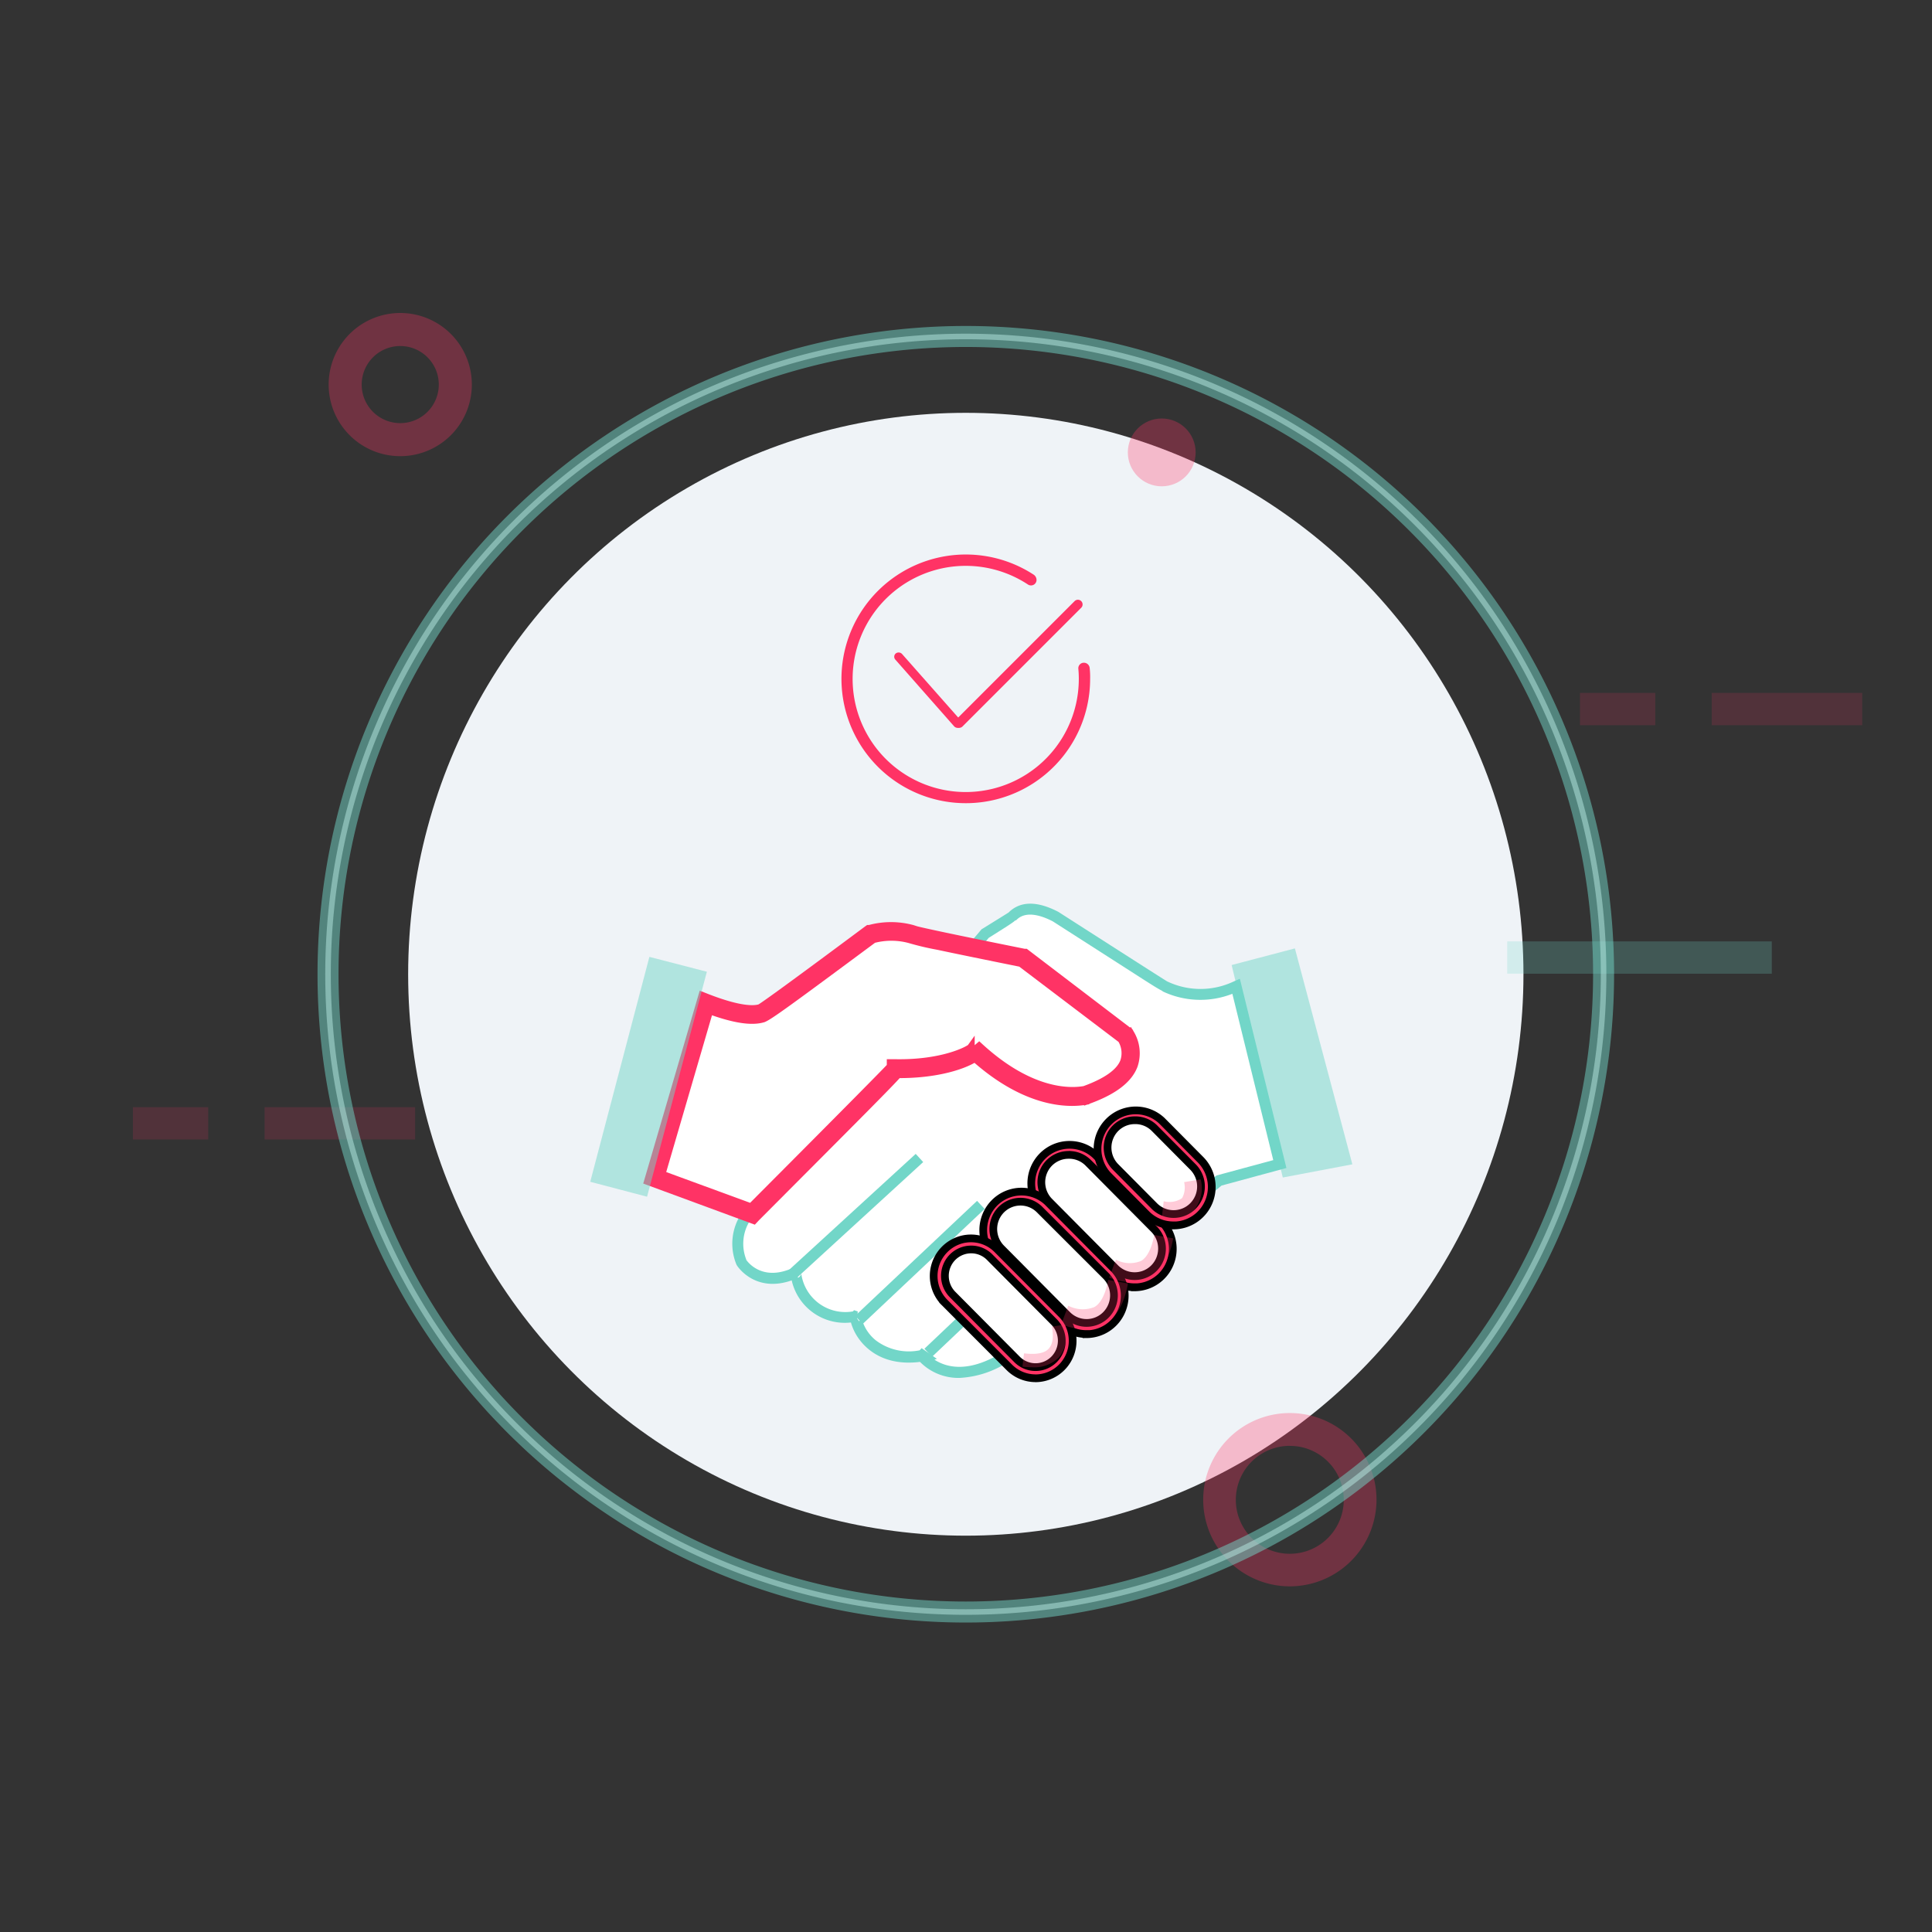 <svg id="Layer_1" data-name="Layer 1" 
    xmlns="http://www.w3.org/2000/svg" width="250" height="250" viewBox="0 0 250 250">
    <rect x="0" y="0" width="250" height="250" fill="#333333" stroke="none"/>
    <title>confirm-01-01</title>
    <g id="Artboard">
        <g id="confirm">
            <ellipse id="Oval" cx="124.975" cy="126.068" rx="72.16" ry="72.648" style="fill:#eff3f7"/>
            <g id="Group" style="opacity:0.3">
                <rect id="Rectangle-path" x="221.495" y="89.661" width="19.479" height="4.179" style="fill:#ff3365;opacity:0.5;isolation:isolate"/>
                <rect x="204.449" y="89.661" width="9.743" height="4.179" style="fill:#ff3365;opacity:0.5;isolation:isolate"/>
            </g>
            <g id="Group-2" style="opacity:0.3">
                <rect x="34.243" y="143.268" width="19.479" height="4.179" style="fill:#ff3365;opacity:0.5;isolation:isolate"/>
                <rect x="17.198" y="143.268" width="9.743" height="4.179" style="fill:#ff3365;opacity:0.5;isolation:isolate"/>
            </g>
            <g id="Group-3" style="opacity:0.46">
                <g style="opacity:0.5">
                    <rect x="195.034" y="121.816" width="34.235" height="4.179" style="fill:#72d6c8"/>
                </g>
            </g>
            <path d="M51.791,59.028a9.264,9.264,0,1,1,6.551-2.713A9.264,9.264,0,0,1,51.791,59.028Zm0-14.252a4.988,4.988,0,1,0,4.988,4.988,4.988,4.988,0,0,0-4.988-4.988Z" style="fill:#ff3365;opacity:0.3;isolation:isolate"/>
            <path d="M166.925,205.273A11.213,11.213,0,1,1,178.12,194.041q.001.36-.022.72A11.23,11.23,0,0,1,166.925,205.273ZM166.89,187.092a6.983,6.983,0,1,0,1.34.128,7.094,7.094,0,0,0-1.34-.12Z" style="fill:#ff3365;opacity:0.3;isolation:isolate"/>
            <circle id="Oval-2" cx="150.329" cy="58.54" r="4.388" style="fill:#ff3365;opacity:0.3;isolation:isolate"/>
            <path class="line" stroke="#72D6C8" stroke-width="2" stroke-linecap="round" stroke-linejoin="round" opacity=".5" d="M124.975,208.955a82.887,82.887,0,1,1,82.887-82.887h0a82.886,82.886,0,0,1-82.886,82.887Zm0-165.056a82.169,82.169,0,1,0,82.169,82.169v0A82.169,82.169,0,0,0,124.975,43.899Z" style="fill:#fff"/>
>
            <g id="right-hand">
                <path id="Path-17" d="M159.96,127.622a10.8,10.8,0,0,1-9.24,0s-4.699-2.977-14.089-9.003q-3.782-1.951-5.68,0,.201-.107-3.488,2.152l-30.92,36.584a6.325,6.325,0,0,0-.652,5.846c-.079.072,2.235,3.68,7.127,1.435-.136.057.716,6.492,7.736,5.681-.301-.108,1.039,6.262,8.595,5.086-.143-.1,3.452,4.892,11.116-.1q.122-.079,27.282-22.596l7.879-2.152Z" style="fill:#fff"/>
                <path d="M124.148,178.302a6.986,6.986,0,0,1-5.1-2.073c-5.307.653-7.599-2.331-8.344-3.666a6.891,6.891,0,0,1-.595-1.435,7.046,7.046,0,0,1-7.65-5.387v-.065c-4.691,1.65-6.962-1.722-7.062-1.872a1.388,1.388,0,0,1-.165-.33,7.051,7.051,0,0,1,.716-6.456l.072-.1,30.992-36.67.1-.057c2.457-1.521,3.195-1.98,3.395-2.109,1.504-1.499,3.674-1.528,6.446-.086,11.016,7.066,13.759,8.809,14.074,8.995a10.014,10.014,0,0,0,8.638,0l.773-.337,6.024,24.483-8.393,2.273c-27.067,22.453-27.16,22.51-27.218,22.553A12.665,12.665,0,0,1,124.148,178.302Zm-3.23-2.36c1.433.933,4.383,1.93,9.161-1.184.143-.115,3.925-3.235,27.218-22.553l.122-.1,7.341-1.987-5.293-21.52a11.386,11.386,0,0,1-9.039-.323v-.043c-.473-.215-1.433-.818-3.646-2.245l-10.55-6.764c-3.252-1.671-4.398-.495-4.777-.108l-.043-.043-.158.129v.007c-.508.395-1.497,1.004-3.316,2.152L97.138,157.807a5.585,5.585,0,0,0-.58,5.158v.05c.236.344,2.149,2.869,6.131,1.012l.58,1.313a.717.717,0,0,0,.408-.581,5.753,5.753,0,0,0,6.438,4.974q.13-.017.259-.039l.136-.158.487.165-.1.882.258.38a.653.653,0,0,0,.294-.552,5.389,5.389,0,0,0,1.877,3.027,7.098,7.098,0,0,0,5.68,1.291l.251-.28,1.977,1.384Z" style="fill:#72d6c8"/>
                <g style="opacity:0.5">
                    <polygon id="Path-16" points="160.662 125.656 166.793 151.129 173.655 149.845 166.793 124.064 160.662 125.656" style="fill:#72d6c8"/>
                    <path d="M165.991,152.37l-6.618-27.496,8.187-2.152,7.435,27.941Zm-4.032-25.939,5.644,23.45,4.72-.882-6.289-23.629Z" style="fill:#72d6c8"/>
                </g>
                <rect x="99.57" y="156.669" width="22.34" height="1.435" transform="translate(-77.228 116.131) rotate(-42.49)" style="fill:#72d6c8"/>
                <rect x="108.188" y="162.637" width="21.688" height="1.435" transform="translate(-79.64 126.173) rotate(-43.32)" style="fill:#72d6c8"/>
                <rect x="119.214" y="172.079" width="6.539" height="1.435" transform="translate(-85.294 131.694) rotate(-43.48)" style="fill:#72d6c8"/>
            </g>
            <g id="left-hand">
                <path id="Path-13" d="M91.334,129.8q5.101,1.975,7.24,1.319.043.209,14.108-10.264a9.872,9.872,0,0,1,5.201,0q0,.166,14.523,3.092L145.62,134.038q2.668,4.952-5.273,7.749c.3-.159-5.895,1.831-14.18-5.817.157.245-3.398,2.429-10.238,2.335q0,.137-18.601,18.741l-12.634-4.663Z" style="fill:#fff"/>
                <path class="draw" d="M97.537,157.889l-13.693-5.045,7.025-23.988.715.281c4.028,1.557,5.902,1.564,6.768,1.298.472-.274,2.983-2.033,13.893-10.156l.122-.086h.143a10.61,10.61,0,0,1,5.573,0l.494.159c1.03.26,4.293.973,13.958,2.919h.157l13.471,10.271.072.137a4.926,4.926,0,0,1,.479,4.21c-.715,1.86-2.726,3.352-6.145,4.555l-.207-.483.05.512c-2.096.346-7.505.447-14.258-5.557-1.366.887-4.786,2.119-9.959,2.09-1.08,1.233-4.886,5.046-18.35,18.553Zm-11.94-5.918,11.597,4.253c13.364-13.407,17.306-17.414,18.057-18.222v-.44h.715c6.124.086,9.379-1.716,9.658-1.997a.66.66,0,0,0,0,.771l1.08-.93c6.517,6.011,11.604,5.947,13.486,5.644h.079c2.897-1.038,4.643-2.27,5.18-3.683a3.424,3.424,0,0,0-.329-2.883l-13.013-9.868c-4.75-.959-8.363-1.701-10.731-2.206a35.549,35.549,0,0,1-3.692-.872,9.111,9.111,0,0,0-4.679,0c-10.903,8.087-13.414,9.918-14.23,10.25-1.488.461-3.77.108-6.975-1.06Z" style="fill:#ff3365; stroke:#ff3365;"/>
                <g style="opacity:0.5">
                    <polygon id="Path-12" points="84.538 124.69 77.248 152.404 83.222 153.983 90.59 126.261 84.538 124.69" style="fill:#72d6c8"/>
                    <path d="M83.73,154.855l-7.354-1.932L84.03,123.817l7.44,1.925Zm-5.609-2.962,4.593,1.211L89.71,126.744l-4.679-1.175Z" style="fill:#72d6c8"/>
                </g>
                <g id="fingers">
                    <g id="Rectangle-7">
                        <rect id="path-1" x="137.587" y="146.219" width="9.894" height="22.136" rx="4.722" transform="translate(-69.471 146.855) rotate(-45)" style="fill:#fff"/>
                        <path class="draw" d="M146.808,166.568a4.91,4.91,0,0,1-3.498-1.442l-8.535-8.599a5.015,5.015,0,0,1,.124-6.925,4.924,4.924,0,0,1,6.873-.125l8.535,8.599a5.008,5.008,0,0,1,1.074,5.431,4.943,4.943,0,0,1-4.572,3.074Zm-8.535-17.126a3.513,3.513,0,0,0-3.256,2.183,3.559,3.559,0,0,0,.767,3.864l8.535,8.599a3.531,3.531,0,0,0,5.924-1.599,3.587,3.587,0,0,0-.916-3.446l-8.535-8.599a3.492,3.492,0,0,0-2.525-1.002Z" style="fill:#ff3365; stroke:ff3365"/>
                    </g>
                    <g id="Rectangle-7-2">
                        <rect id="path-2" x="131.379" y="152.271" width="9.894" height="22.136" rx="4.722" transform="translate(-75.569 144.238) rotate(-45)" style="fill:#fff"/>
                        <path class="draw" d="M140.591,172.622a4.896,4.896,0,0,1-3.498-1.442l-8.535-8.599a5.015,5.015,0,0,1,.124-6.925,4.924,4.924,0,0,1,6.873-.125l8.535,8.599a5.015,5.015,0,0,1,1.071,5.433,4.951,4.951,0,0,1-4.57,3.08Zm-8.535-17.126a3.512,3.512,0,0,0-3.256,2.183,3.559,3.559,0,0,0,.767,3.864l8.535,8.599a3.522,3.522,0,0,0,4.981.027l.026-.027a3.587,3.587,0,0,0,0-5.045l-8.571-8.563A3.493,3.493,0,0,0,132.056,155.496Z" style="fill:#ff3365;stroke:ff3365"/>
                    </g>
                    <g id="Rectangle-7-3">
                        <rect id="path-3" x="125.002" y="158.501" width="9.651" height="21.581" rx="4.606" transform="translate(-81.681 141.386) rotate(-45)" style="fill:#fff"/>
                        <path  class="draw" d="M133.987,178.345a4.79,4.79,0,0,1-3.413-1.442l-8.342-8.354a4.876,4.876,0,0,1,2.163-8.135,4.802,4.802,0,0,1,4.662,1.258l8.327,8.383a4.885,4.885,0,0,1,1.048,5.298,4.822,4.822,0,0,1-4.46,2.998Zm-8.32-16.665a3.391,3.391,0,0,0-3.138,2.111,3.435,3.435,0,0,0,.742,3.728l8.327,8.383a3.376,3.376,0,0,0,4.775.025h0l.025-.025a3.438,3.438,0,0,0,0-4.837l-8.327-8.383a3.357,3.357,0,0,0-2.411-1.002Z"  style="fill:#ff3365;stroke:ff3365"/>
                    </g>
                    <g id="Rectangle-7-4">
                        <rect id="path-4" x="144.384" y="142.464" width="9.894" height="17.155" rx="4.722" transform="translate(-63.064 149.832) rotate(-45)" style="fill:#fff"/>
                        <path  class="draw" d="M151.851,158.56a4.918,4.918,0,0,1-3.498-1.442l-5.008-5.046a5.015,5.015,0,0,1,.124-6.925,4.924,4.924,0,0,1,6.873-.125l5.008,5.046a5.008,5.008,0,0,1,1.074,5.431,4.943,4.943,0,0,1-4.572,3.074Zm-5.008-13.601a3.512,3.512,0,0,0-3.256,2.183,3.558,3.558,0,0,0,.767,3.864l5.008,5.046a3.522,3.522,0,0,0,4.981.027l.027-.027a3.587,3.587,0,0,0,0-5.046l-5.008-5.045a3.492,3.492,0,0,0-2.547-1.002Z"  style="fill:#ff3365;stroke:ff3365"/>
                    </g>
                    <path d="M133.52,176.921a10.436,10.436,0,0,1-1.213-.077l.196-1.721c1.571.181,2.647,0,3.194-.602s.649-1.497.427-2.848l1.708-.284c.316,1.919,0,3.373-.854,4.302A4.506,4.506,0,0,1,133.52,176.921Z" style="fill:#ff3365;opacity:0.25;isolation:isolate"/>
                    <path d="M151.393,157.666a8.964,8.964,0,0,1-1.059-.065l.25-2.162a2.924,2.924,0,0,0,2.375-.396,2.888,2.888,0,0,0,.265-2.076l2.146-.36a4.456,4.456,0,0,1-.823,3.928A4.11,4.11,0,0,1,151.393,157.666Z" style="fill:#ff3365;opacity:0.25;isolation:isolate"/>
                    <path d="M140.374,171.997a8.578,8.578,0,0,1-3.053-.636l.912-2.406a4.042,4.042,0,0,0,3.369.18c.81-.438,1.467-1.675,1.799-3.514l2.558.455c-.469,2.629-1.501,4.416-3.062,5.301A4.933,4.933,0,0,1,140.374,171.997Z" style="fill:#ff3365;opacity:0.25;isolation:isolate"/>
                    <path d="M146.461,165.921a8.23,8.23,0,0,1-2.937-.61l.875-2.308a3.877,3.877,0,0,0,3.231.173c.777-.42,1.407-1.607,1.726-3.371l2.454.437c-.45,2.522-1.44,4.236-2.929,5.085A4.733,4.733,0,0,1,146.461,165.921Z" style="fill:#ff3365;opacity:0.25;isolation:isolate"/>
                </g>
            </g>
            <path d="M115.906,84.562a.602.602,0,0,1,.822.068l7.625,8.628a.553.553,0,0,1-.054.78l-.016.013a.602.602,0,0,1-.822-.068l-7.613-8.639a.553.553,0,0,1,.056-.78l0,0Z" style="fill:#ff3365"/>
            <path id="Rectangle-path-2" d="M123.691,94.004a.604.604,0,0,1-.003-.854h0l.003-.003,15.364-15.364a.606.606,0,0,1,.857.857L124.548,94.004a.604.604,0,0,1-.854.003h0Z" style="fill:#ff3365"/>
            <path id="Shape-2" d="M140.252,85.757a.715.715,0,0,0-.719.711.731.731,0,0,0,.004.075q.06.632.06,1.287a14.634,14.634,0,1,1-6.578-12.192.715.715,0,0,0,1.108-.572.834.834,0,0,0-.369-.703,16.089,16.089,0,1,0,7.305,13.467,10.543,10.543,0,0,0-.06-1.394A.751.751,0,0,0,140.252,85.757Z" style="fill:#ff3365"/>
        </g>
    </g>
</svg>